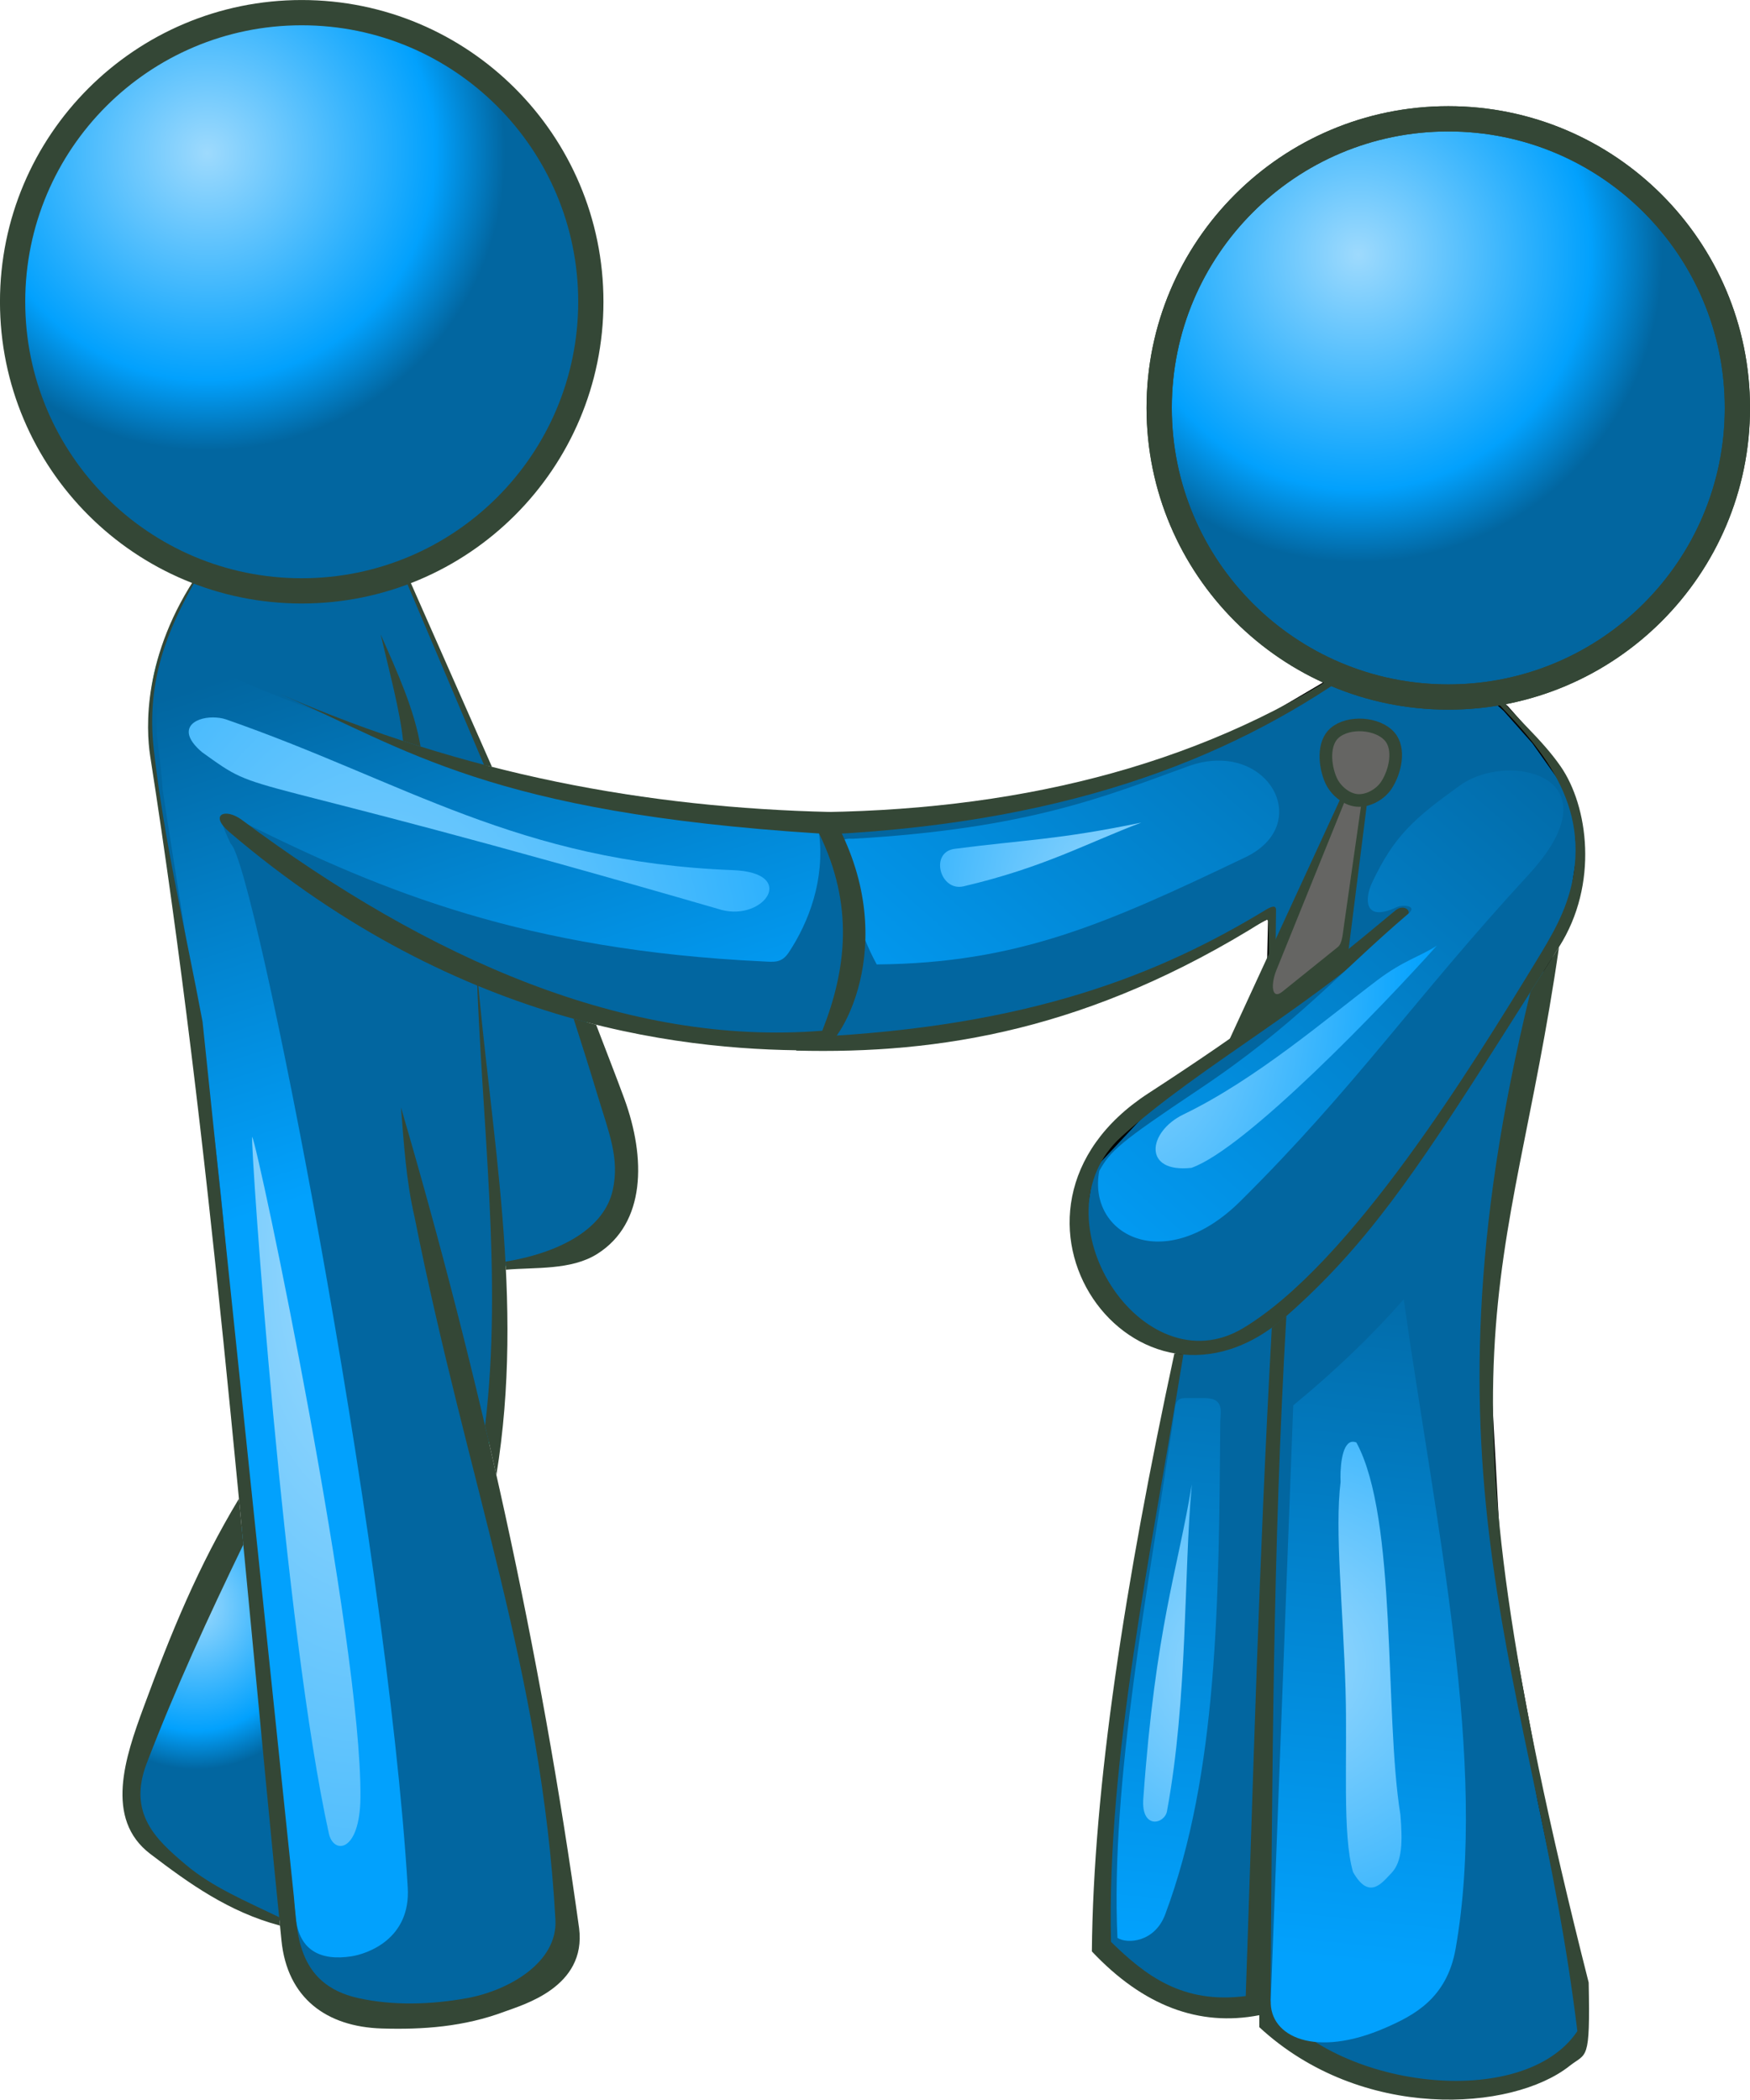 <?xml version="1.0" encoding="UTF-8" standalone="no"?>
<!-- Created with Inkscape (http://www.inkscape.org/) -->

<svg
   xmlns:dc="http://purl.org/dc/elements/1.1/"
   xmlns:cc="http://creativecommons.org/ns#"
   xmlns:rdf="http://www.w3.org/1999/02/22-rdf-syntax-ns#"
   xmlns:svg="http://www.w3.org/2000/svg"
   xmlns="http://www.w3.org/2000/svg"
   xmlns:xlink="http://www.w3.org/1999/xlink"
   xmlns:sodipodi="http://sodipodi.sourceforge.net/DTD/sodipodi-0.dtd"
   xmlns:inkscape="http://www.inkscape.org/namespaces/inkscape"
   width="268.438"
   height="322.072"
   id="svg3231"
   version="1.1"
   inkscape:version="0.48.4 r9939"
   sodipodi:docname="Nouveau document 2">
  <defs
     id="defs3233">
    <radialGradient
       inkscape:collect="always"
       xlink:href="#linearGradient4539"
       id="radialGradient4891"
       gradientUnits="userSpaceOnUse"
       gradientTransform="matrix(1.132,-0.005,0.005,1.145,-459.263,306.241)"
       cx="134.644"
       cy="254.518"
       fx="134.644"
       fy="254.518"
       r="50.078" />
    <linearGradient
       id="linearGradient4539">
      <stop
         id="stop4541"
         offset="0"
         style="stop-color:#9edafd;stop-opacity:1;" />
      <stop
         style="stop-color:#02a1fd;stop-opacity:1;"
         offset="0.629"
         id="stop4543" />
      <stop
         id="stop4545"
         offset="0.823"
         style="stop-color:#0266a0;stop-opacity:1;" />
      <stop
         id="stop4547"
         offset="1"
         style="stop-color:#0266a0;stop-opacity:1;" />
    </linearGradient>
    <linearGradient
       inkscape:collect="always"
       xlink:href="#linearGradient4553"
       id="linearGradient4886"
       gradientUnits="userSpaceOnUse"
       gradientTransform="matrix(0.968,0,0,0.968,278.812,63.988)"
       x1="-589.728"
       y1="602.184"
       x2="-674.498"
       y2="697.898" />
    <linearGradient
       id="linearGradient4553">
      <stop
         id="stop4555"
         offset="0"
         style="stop-color:#0266a0;stop-opacity:1;" />
      <stop
         id="stop4557"
         offset="1"
         style="stop-color:#02a1fd;stop-opacity:1;" />
    </linearGradient>
    <linearGradient
       inkscape:collect="always"
       xlink:href="#linearGradient4553"
       id="linearGradient4883"
       gradientUnits="userSpaceOnUse"
       gradientTransform="matrix(0.968,0,0,0.968,278.812,63.988)"
       x1="-615.27"
       y1="701.127"
       x2="-627.797"
       y2="818.984" />
    <linearGradient
       id="linearGradient3436">
      <stop
         id="stop3438"
         offset="0"
         style="stop-color:#0266a0;stop-opacity:1;" />
      <stop
         id="stop3440"
         offset="1"
         style="stop-color:#02a1fd;stop-opacity:1;" />
    </linearGradient>
    <radialGradient
       inkscape:collect="always"
       xlink:href="#linearGradient4539"
       id="radialGradient4879"
       gradientUnits="userSpaceOnUse"
       gradientTransform="matrix(1.103,0.115,-0.114,1.1,-598.793,287.022)"
       cx="132.024"
       cy="253.831"
       fx="132.024"
       fy="253.831"
       r="50.078" />
    <linearGradient
       id="linearGradient3443">
      <stop
         id="stop3445"
         offset="0"
         style="stop-color:#9edafd;stop-opacity:1;" />
      <stop
         style="stop-color:#02a1fd;stop-opacity:1;"
         offset="0.629"
         id="stop3447" />
      <stop
         id="stop3449"
         offset="0.823"
         style="stop-color:#0266a0;stop-opacity:1;" />
      <stop
         id="stop3451"
         offset="1"
         style="stop-color:#0266a0;stop-opacity:1;" />
    </linearGradient>
    <radialGradient
       inkscape:collect="always"
       xlink:href="#linearGradient4539"
       id="radialGradient4876"
       gradientUnits="userSpaceOnUse"
       gradientTransform="matrix(2.253,-0.024,0.027,2.489,1269.619,-1125.554)"
       cx="-787.51"
       cy="767.757"
       fx="-787.51"
       fy="767.757"
       r="12.232" />
    <linearGradient
       id="linearGradient3454">
      <stop
         id="stop3456"
         offset="0"
         style="stop-color:#9edafd;stop-opacity:1;" />
      <stop
         style="stop-color:#02a1fd;stop-opacity:1;"
         offset="0.629"
         id="stop3458" />
      <stop
         id="stop3460"
         offset="0.823"
         style="stop-color:#0266a0;stop-opacity:1;" />
      <stop
         id="stop3462"
         offset="1"
         style="stop-color:#0266a0;stop-opacity:1;" />
    </linearGradient>
    <linearGradient
       inkscape:collect="always"
       xlink:href="#linearGradient4553"
       id="linearGradient4871"
       gradientUnits="userSpaceOnUse"
       gradientTransform="matrix(0.968,0,0,0.968,278.812,63.988)"
       x1="-790.444"
       y1="620.017"
       x2="-764.685"
       y2="698.304" />
    <linearGradient
       id="linearGradient3465">
      <stop
         id="stop3467"
         offset="0"
         style="stop-color:#0266a0;stop-opacity:1;" />
      <stop
         id="stop3469"
         offset="1"
         style="stop-color:#02a1fd;stop-opacity:1;" />
    </linearGradient>
    <radialGradient
       inkscape:collect="always"
       xlink:href="#linearGradient4559"
       id="radialGradient4868"
       gradientUnits="userSpaceOnUse"
       gradientTransform="matrix(3.48,0.103,-0.209,7.101,2340.521,-4199.72)"
       cx="-761.507"
       cy="708.15"
       fx="-761.507"
       fy="708.15"
       r="45.985" />
    <linearGradient
       id="linearGradient4559">
      <stop
         style="stop-color:#9edafd;stop-opacity:1;"
         offset="0"
         id="stop4561" />
      <stop
         id="stop4563"
         offset="0.579"
         style="stop-color:#02a1fd;stop-opacity:1;" />
      <stop
         style="stop-color:#0266a0;stop-opacity:1;"
         offset="0.673"
         id="stop4565" />
      <stop
         style="stop-color:#0266a0;stop-opacity:1;"
         offset="1"
         id="stop4567" />
    </linearGradient>
    <radialGradient
       inkscape:collect="always"
       xlink:href="#linearGradient4559"
       id="radialGradient4860"
       gradientUnits="userSpaceOnUse"
       gradientTransform="matrix(6.107,-0.139,0.123,5.425,3354.031,-3470.077)"
       cx="-617.032"
       cy="773.719"
       fx="-617.032"
       fy="773.719"
       r="20.46" />
    <linearGradient
       id="linearGradient3478">
      <stop
         style="stop-color:#9edafd;stop-opacity:1;"
         offset="0"
         id="stop3480" />
      <stop
         id="stop3482"
         offset="0.579"
         style="stop-color:#02a1fd;stop-opacity:1;" />
      <stop
         style="stop-color:#0266a0;stop-opacity:1;"
         offset="0.673"
         id="stop3484" />
      <stop
         style="stop-color:#0266a0;stop-opacity:1;"
         offset="1"
         id="stop3486" />
    </linearGradient>
    <radialGradient
       inkscape:collect="always"
       xlink:href="#linearGradient4559"
       id="radialGradient4857"
       gradientUnits="userSpaceOnUse"
       gradientTransform="matrix(1.78,-0.1,0.169,2.998,677.291,-1351.297)"
       cx="-635.801"
       cy="664.658"
       fx="-635.801"
       fy="664.658"
       r="45.986" />
    <linearGradient
       id="linearGradient3489">
      <stop
         style="stop-color:#9edafd;stop-opacity:1;"
         offset="0"
         id="stop3491" />
      <stop
         id="stop3493"
         offset="0.579"
         style="stop-color:#02a1fd;stop-opacity:1;" />
      <stop
         style="stop-color:#0266a0;stop-opacity:1;"
         offset="0.673"
         id="stop3495" />
      <stop
         style="stop-color:#0266a0;stop-opacity:1;"
         offset="1"
         id="stop3497" />
    </linearGradient>
    <radialGradient
       r="45.986"
       fy="664.658"
       fx="-635.801"
       cy="664.658"
       cx="-635.801"
       gradientTransform="matrix(1.78,-0.1,0.169,2.998,677.291,-1351.297)"
       gradientUnits="userSpaceOnUse"
       id="radialGradient3525"
       xlink:href="#linearGradient4559"
       inkscape:collect="always" />
  </defs>
  <sodipodi:namedview
     id="base"
     pagecolor="#ffffff"
     bordercolor="#666666"
     borderopacity="1.0"
     inkscape:pageopacity="0.0"
     inkscape:pageshadow="2"
     inkscape:zoom="0.35"
     inkscape:cx="117.78956"
     inkscape:cy="126.74853"
     inkscape:document-units="px"
     inkscape:current-layer="layer1"
     showgrid="false"
     fit-margin-top="0"
     fit-margin-left="0"
     fit-margin-right="0"
     fit-margin-bottom="0"
     inkscape:window-width="1366"
     inkscape:window-height="716"
     inkscape:window-x="-8"
     inkscape:window-y="-8"
     inkscape:window-maximized="1" />
  <g
     inkscape:label="Calque 1"
     inkscape:groupmode="layer"
     id="layer1"
     transform="translate(-257.21,-337.038)">
    <g
       transform="translate(771.117,-220.899)"
       id="g3388">
      <path
         sodipodi:nodetypes="cccccccccccccccccccccccccccccccccccccccccccccc"
         inkscape:connector-curvature="0"
         id="path4432"
         d="m -390.404,684.702 3.718,15.996 -4.583,17.38 10.03,-0.086 27.151,-4.323 16.775,-5.966 18.418,-9.598 -0.346,15.996 -16.419,11.351 -10.883,11.617 -1.834,11.005 5.503,11.128 8.927,5.258 0.978,0.734 -1.223,6.603 -8.071,45.612 -2.568,32.894 0,6.726 9.294,6.726 9.905,2.446 5.258,-0.978 7.582,7.459 c 6.298,5.402 15.399,5.55 24.212,6.236 9.186,-0.451 13.652,-3.956 17.364,-7.948 l -0.611,-9.294 -5.747,-27.636 -4.769,-25.557 -1.957,-13.94 -1.467,-27.025 1.712,-22.133 4.891,-24.579 2.935,-16.141 3.302,-6.726 1.345,-8.804 -0.367,-5.38 -1.834,-5.503 -4.687,-6.605 -4.453,-5.015 -3.761,-3.372 -22.006,-1.773 -2.032,1.556 -11.976,7.047 -11.37,4.453 -20.104,5.707 -19.974,3.199 z"
         style="fill:#0266a0;fill-opacity:1;stroke:#000000;stroke-width:0.968px;stroke-linecap:butt;stroke-linejoin:miter;stroke-opacity:1" />
      <path
         sodipodi:nodetypes="cccccssccssccc"
         inkscape:connector-curvature="0"
         id="path4434"
         d="m -390.443,682.53 c 31.738,-0.073 59.825,-6.839 83.264,-22.126 l 0.994,0.389 c -19.576,13.858 -45.194,23.832 -84.075,25.279 4.403,7.952 3.759,18.758 0.684,30.938 33.655,-1.581 53.573,-9.63 69.813,-19.501 0.72,-0.437 1.599,-0.845 1.59,0 l -0.061,5.686 -1.039,1.895 -0.061,-5.503 c -0.008,-0.696 -0.327,-0.607 -0.611,-0.428 -26.68,16.768 -49.792,20.501 -71.841,19.932 3.505,-6.44 4.838,-28.172 -0.367,-33.261 z"
         style="fill:#344736;fill-opacity:1;stroke:none" />
      <path
         inkscape:connector-curvature="0"
         id="path4436"
         d="m -304.109,680.292 -3.113,24.73 -18.85,14.008 18.331,-39.775 z"
         style="fill:#344736;fill-opacity:1;stroke:none" />
      <path
         sodipodi:nodetypes="ssssssccssssss"
         inkscape:connector-curvature="0"
         id="path4438"
         d="m -299.831,697.571 c 1.228,-1.024 2.787,0.057 1.59,1.223 -13.224,12.874 -31.623,22.582 -43.655,33.506 -13.675,12.415 3.218,38.675 18.709,29.348 16.55,-9.964 35.051,-40.106 44.756,-56.006 2.524,-4.135 4.799,-7.887 5.747,-12.717 2.461,-12.54 -5.319,-21.028 -13.94,-29.593 l 1.797,0.555 c 3.429,4.163 7.352,7.347 10.3,11.593 4.224,6.082 5.898,18.053 -0.236,27.716 l -8.927,14.063 c -13.302,20.955 -20.826,31.92 -32.894,42.555 -23.002,20.27 -49.052,-16.055 -21.172,-34.17 15.295,-9.938 23.888,-16.367 37.925,-28.072 z"
         style="fill:#344736;fill-opacity:1;stroke:none" />
      <path
         sodipodi:nodetypes="csssscc"
         inkscape:connector-curvature="0"
         id="path4440"
         d="m -307.255,679.915 -10.862,26.836 c -0.891,2.202 -0.745,4.636 0.919,3.298 l 8.506,-6.843 c 0.702,-0.565 0.752,-2.096 0.951,-3.372 l 2.782,-19.491 z"
         style="fill:#656563;fill-opacity:1;stroke:none" />
      <path
         sodipodi:nodetypes="aaaaaa"
         inkscape:connector-curvature="0"
         id="path4442"
         d="m -309.757,677.599 c -0.974,-2.215 -1.258,-5.652 0.571,-7.236 2.131,-1.845 6.579,-1.569 8.438,0.55 1.643,1.873 0.876,5.375 -0.489,7.459 -0.932,1.423 -2.841,2.499 -4.535,2.34 -1.678,-0.157 -3.306,-1.571 -3.985,-3.114 z"
         style="fill:#656563;fill-opacity:1;stroke:#344736;stroke-width:1.937;stroke-linecap:butt;stroke-linejoin:miter;stroke-miterlimit:4;stroke-opacity:1;stroke-dasharray:none" />
      <path
         id="path4444"
         d="m -247.402,620.509 c 0,24.493 -19.855,44.348 -44.348,44.348 -24.493,0 -44.348,-19.855 -44.348,-44.348 0,-24.493 19.855,-44.348 44.348,-44.348 24.493,0 44.348,19.855 44.348,44.348 z"
         style="fill:url(#radialGradient4891);fill-opacity:1;stroke:#344736;stroke-width:3.874;stroke-miterlimit:4;stroke-opacity:1"
         inkscape:connector-curvature="0" />
      <path
         id="path4446"
         d="m -247.402,620.509 c 0,24.493 -19.855,44.348 -44.348,44.348 -24.493,0 -44.348,-19.855 -44.348,-44.348 0,-24.493 19.855,-44.348 44.348,-44.348 24.493,0 44.348,19.855 44.348,44.348 z"
         style="fill:none;stroke:#344736;stroke-width:3.874;stroke-miterlimit:4;stroke-opacity:1"
         inkscape:connector-curvature="0" />
      <path
         sodipodi:nodetypes="ccsccccccccccccc"
         inkscape:connector-curvature="0"
         id="path4448"
         d="m -274.763,703.196 c -7.582,52.527 -20.448,60.314 4.549,158.85 0.249,12.324 -0.306,10.709 -2.94,12.797 -8.791,6.969 -31.898,8.568 -47.588,-5.954 l 0,-1.834 c -9.249,1.796 -17.813,-1.434 -25.679,-9.783 0.213,-25.071 5.079,-56.541 12.658,-91.741 l 1.378,0.184 c -4.96,30.611 -11.761,62.072 -11.102,90.09 5.228,5.096 10.898,9.575 20.666,8.315 1.175,-33.617 1.976,-65.926 4.002,-102.519 l 2.234,-1.788 c -2.079,35.646 -2.14,70.282 -2.446,105.041 9.513,13.45 38.776,17.079 47.079,4.647 -6.592,-54.162 -25.584,-84.18 -7.196,-159.4 z"
         style="fill:#344736;fill-opacity:1;stroke:none" />
      <path
         style="fill:url(#linearGradient4886);fill-opacity:1;stroke:none"
         d="m -327.366,674.615 c -1.332,0.046 -2.74,0.305 -4.237,0.847 -12.548,4.548 -24.47,9.587 -51.448,11.137 -1.729,-0.115 -2.301,0.457 -1.725,1.725 0.973,6.258 2.578,12.5 5.357,17.553 21.675,-0.197 35.183,-6.22 56.532,-16.433 9.455,-4.523 4.845,-15.149 -4.479,-14.829 z m 45.062,1.513 c -2.708,-9.7e-4 -5.565,0.788 -7.626,2.27 -7.027,5.053 -10.144,7.73 -13.558,15.041 -0.971,2.08 -1.445,6.146 3.874,3.632 0.85,-0.402 3.242,-0.229 1.725,1.029 -10.755,9.173 -17.043,16.878 -32.049,26.904 -12.426,8.303 -13.576,9.441 -15.344,12.529 -1.88,9.782 9.977,16.224 21.638,4.661 17.72,-17.571 26.769,-31.162 44.185,-50.056 10.105,-10.963 4.075,-16.006 -2.845,-16.009 z"
         id="path4450"
         inkscape:connector-curvature="0" />
      <path
         style="fill:url(#linearGradient4883);fill-opacity:1;stroke:none"
         d="m -298.585,757.234 c -4.725,5.419 -10.377,10.863 -16.948,16.282 l -3.45,91.305 c -0.21,5.544 6.844,8.878 17.644,4.146 4.29,-1.88 9.372,-4.476 10.713,-12.105 5.006,-28.469 -3.049,-64.843 -7.959,-99.627 z m -33.532,15.162 c -1.225,0 -1.484,0.714 -1.574,1.725 -4.117,27.911 -9.885,57.061 -8.807,81.076 1.529,0.972 5.728,0.663 7.324,-3.601 8.084,-21.608 8.246,-48.069 8.444,-75.629 0.118,-1.87 0.454,-3.571 -2.451,-3.571 l -2.936,0 z"
         id="path4452"
         inkscape:connector-curvature="0" />
      <path
         sodipodi:nodetypes="ccccccccccccccccc"
         inkscape:connector-curvature="0"
         id="path4454"
         d="m -484.273,647.314 5.384,-0.183 c 11.146,2.72 18.965,1.308 26.936,-1.406 l 13.171,30.849 c 17.193,5.112 34.385,6.547 51.578,7.825 6.34,11.721 5.012,22.612 -0.692,33.03 -12.163,0.887 -24.326,-0.996 -36.489,-4.669 l 6.226,23.692 c -0.594,12.865 -9.697,14.385 -18.893,15.78 0.313,10.842 -0.815,20.963 -2.448,30.832 4.552,23.865 10.754,45.007 12.349,73.75 -14.46,14.34 -35.687,13.959 -42.11,0.951 l -9.614,-94.328 c -3.467,-26.992 -5.657,-53.6 -10.576,-81.028 -0.686,-5.405 -2.011,-10.698 -1.431,-16.327 0.384,-5.362 1.483,-7.887 2.781,-11.333 0.879,-2.438 2.413,-4.978 3.828,-7.437 z"
         style="fill:#0266a0;fill-opacity:1;stroke:#00ffff;stroke-width:0.097;stroke-linecap:butt;stroke-linejoin:miter;stroke-miterlimit:4;stroke-opacity:1;stroke-dasharray:none" />
      <path
         id="path4456"
         d="m -423.278,604.226 c 0,24.493 -19.855,44.348 -44.348,44.348 -24.493,0 -44.348,-19.855 -44.348,-44.348 0,-24.493 19.855,-44.348 44.348,-44.348 24.493,0 44.348,19.855 44.348,44.348 z"
         style="fill:url(#radialGradient4879);fill-opacity:1;stroke:#344736;stroke-width:3.874;stroke-miterlimit:4;stroke-opacity:1"
         inkscape:connector-curvature="0" />
      <path
         sodipodi:nodetypes="cccc"
         inkscape:connector-curvature="0"
         id="path4458"
         d="m -476.063,790.83 c -21.823,39.289 -19.24,45.839 -14.796,49.892 6.753,5.764 13.589,10.436 20.666,11.984 z"
         style="fill:url(#radialGradient4876);fill-opacity:1;stroke:none" />
      <path
         sodipodi:nodetypes="cssccsscc"
         inkscape:connector-curvature="0"
         id="path4460"
         d="m -476.581,794.863 c -5.351,11.054 -10.471,22.197 -14.828,33.57 -2.968,7.749 1.538,11.764 5.992,15.53 4.063,3.435 9.166,5.564 14.326,8.057 l 0.129,1.289 c -7.869,-2.092 -13.936,-6.458 -19.897,-10.997 -7.078,-5.39 -3.822,-14.886 -1.039,-22.439 4.289,-11.64 8.39,-21.658 14.643,-32.047 z"
         style="fill:#344736;fill-opacity:1;stroke:none" />
      <path
         sodipodi:nodetypes="cccc"
         inkscape:connector-curvature="0"
         id="path4462"
         d="m -455.513,655.26 c 2.524,5.731 5.157,11.462 6.117,17.193 l -2.684,-0.862 c -0.457,-4.585 -2.122,-10.678 -3.433,-16.331 z"
         style="fill:#344736;fill-opacity:1;stroke:none" />
      <path
         sodipodi:nodetypes="csccccssccssccccc"
         inkscape:connector-curvature="0"
         id="path4464"
         d="m -488.126,658.254 c 0.264,-0.534 0.945,-0.444 1.146,-0.394 1.433,0.356 2.711,0.881 3.641,1.394 11.352,6.261 30.297,11.726 45.448,17.582 l 50.687,7.564 -1.06,1.389 c 0.901,7.057 -1.556,13.577 -4.647,18.239 -1.11,1.675 -2.255,1.465 -3.977,1.383 -36.375,-1.724 -58.291,-10.739 -78.91,-20.961 -3.699,-1.534 -5.491,-2.826 -2.71,2.928 3.571,2.716 23.962,106.839 27.146,160.098 0.472,7.904 -6.204,10.173 -8.647,10.549 -4.751,0.731 -8.208,-0.901 -8.573,-6.397 l -5.348,-40.814 -4.323,-44.098 c -0.855,-29.484 -6.636,-60.85 -10.712,-87.689 -0.465,-8.135 -2.251,-9.84 0.841,-20.773 z"
         style="fill:url(#linearGradient4871);fill-opacity:1;stroke:none" />
      <path
         style="fill:url(#radialGradient4868);fill-opacity:1;stroke:none"
         d="m -481.226,667.987 c -2.947,-0.02 -5.766,1.863 -1.695,5.326 10.14,7.292 2.193,1.726 79.744,24.211 6.552,1.667 11.656,-5.731 1.695,-6.113 -33.001,-1.267 -50.355,-13.583 -77.747,-23.121 -0.611,-0.213 -1.317,-0.298 -1.997,-0.303 z m 5.992,64.31 c -0.202,2.215 4.899,75.685 11.773,106.891 0.712,3.233 4.763,2.946 4.842,-5.538 0.222,-23.815 -15.627,-99.63 -16.615,-101.353 z"
         id="path4466"
         inkscape:connector-curvature="0" />
      <path
         sodipodi:nodetypes="sscccccs"
         inkscape:connector-curvature="0"
         id="path4468"
         d="m -476.797,683.71 c -2.554,-1.904 -5.078,-0.831 -1.957,1.834 35.966,30.708 71.543,33.695 90.856,33.506 3.469,-1.447 12.499,-17.745 1.345,-36.563 -27.976,-0.649 -56.074,-5.726 -84.375,-18.098 19.521,8.499 32.129,18.173 82.663,21.4 5.383,11.016 4.196,20.86 0.491,30.253 -29.886,2.404 -60.316,-10.924 -89.024,-32.332 z"
         style="fill:#344736;fill-opacity:1;stroke:none" />
      <path
         sodipodi:nodetypes="cssccsscc"
         inkscape:connector-curvature="0"
         id="path4470"
         d="m -436.37,751.468 c 8.749,-1.457 15.139,-5.228 16.435,-10.896 1.14,-4.986 -0.627,-9.018 -2.375,-14.841 -0.963,-3.207 -2.559,-8.293 -3.604,-11.516 l 3.449,0.91 c 1.321,3.472 3.046,7.867 4.306,11.299 3.356,9.141 3.325,19.166 -4.15,23.865 -4.008,2.52 -9.522,2.018 -13.996,2.414 z"
         style="fill:#344736;fill-opacity:1;stroke:none" />
      <path
         sodipodi:nodetypes="ccssscccsssscssc"
         inkscape:connector-curvature="0"
         id="path4472"
         d="m -483.359,645.703 c -8.77,12.782 -8.132,24.119 -7.519,28.148 9.612,61.734 13.664,117.44 20.147,181.754 0.888,8.813 6.887,13.23 15.391,13.489 6.336,0.193 12.626,-0.26 18.85,-2.594 2.763,-1.036 12.569,-3.726 11.414,-12.797 -5.909,-42.633 -15.235,-84.638 -27.324,-125.896 0.454,5.651 0.795,11.274 2.075,16.775 8.115,40.767 19.503,69.818 21.617,107.825 0.367,6.606 -7.254,10.877 -13.489,12.019 -5.689,1.042 -11.506,1.173 -16.775,0 -9.624,-2.142 -9.323,-10.444 -9.857,-15.564 l -14.008,-134.197 c -2.594,-13.921 -5.846,-27.409 -7.476,-41.733 -1.218,-10.7 2.233,-18.515 6.194,-25.584 0.308,-0.549 0.45,-1.102 0.76,-1.644 z"
         style="fill:#344736;fill-opacity:1;stroke:none" />
      <path
         sodipodi:nodetypes="cccc"
         inkscape:connector-curvature="0"
         id="path4474"
         d="m -437.765,784.186 c 4.399,-26.93 -0.892,-52.297 -3.049,-78.17 0.728,23.61 4.064,47.834 1.312,70.625 z"
         style="fill:#344736;fill-opacity:1;stroke:none" />
      <path
         sodipodi:nodetypes="ccccc"
         inkscape:connector-curvature="0"
         id="path4476"
         d="m -439.652,675.303 1.209,0.266 -13.163,-29.827 -0.489,0.183 z"
         style="fill:#344736;fill-opacity:1;stroke:none" />
      <path
         style="fill:url(#radialGradient4860);fill-opacity:1;stroke:none"
         d="m -306.605,779.115 c -1.582,0.369 -1.748,4.379 -1.664,6.143 -0.922,7.394 0.384,19.259 0.757,31.837 0.316,10.673 -0.525,22.238 1.15,27.994 2.493,4.438 4.504,1.587 5.871,0.182 1.723,-1.771 1.725,-4.906 1.392,-8.988 -2.506,-15.495 -0.402,-45.427 -6.749,-57.077 -0.288,-0.113 -0.531,-0.144 -0.757,-0.091 z m -24.483,6.507 c -2.144,13.13 -5.558,21.819 -7.445,48.24 -0.34,4.756 3.268,3.883 3.632,1.907 3.222,-17.492 2.541,-36.342 3.813,-50.147 z"
         id="path4478"
         inkscape:connector-curvature="0" />
      <path
         style="fill:url(#radialGradient3525);fill-opacity:1;stroke:none"
         d="m -338.836,684.118 c -12.83,2.649 -17.608,2.598 -28.629,4.025 -3.879,0.502 -2.268,6.601 1.362,5.75 12.33,-2.889 18.806,-6.588 27.267,-9.775 z m 45.352,18.858 c -2.541,1.679 -5.075,2.238 -9.139,5.305 -7.684,5.8 -18.61,15.225 -29.737,20.596 -5.505,2.658 -6.326,9.03 1.211,8.201 8.376,-2.951 29.405,-24.882 37.665,-34.103 z"
         id="path4480"
         inkscape:connector-curvature="0"
         sodipodi:nodetypes="cssccsscc" />
    </g>
  </g>
</svg>

